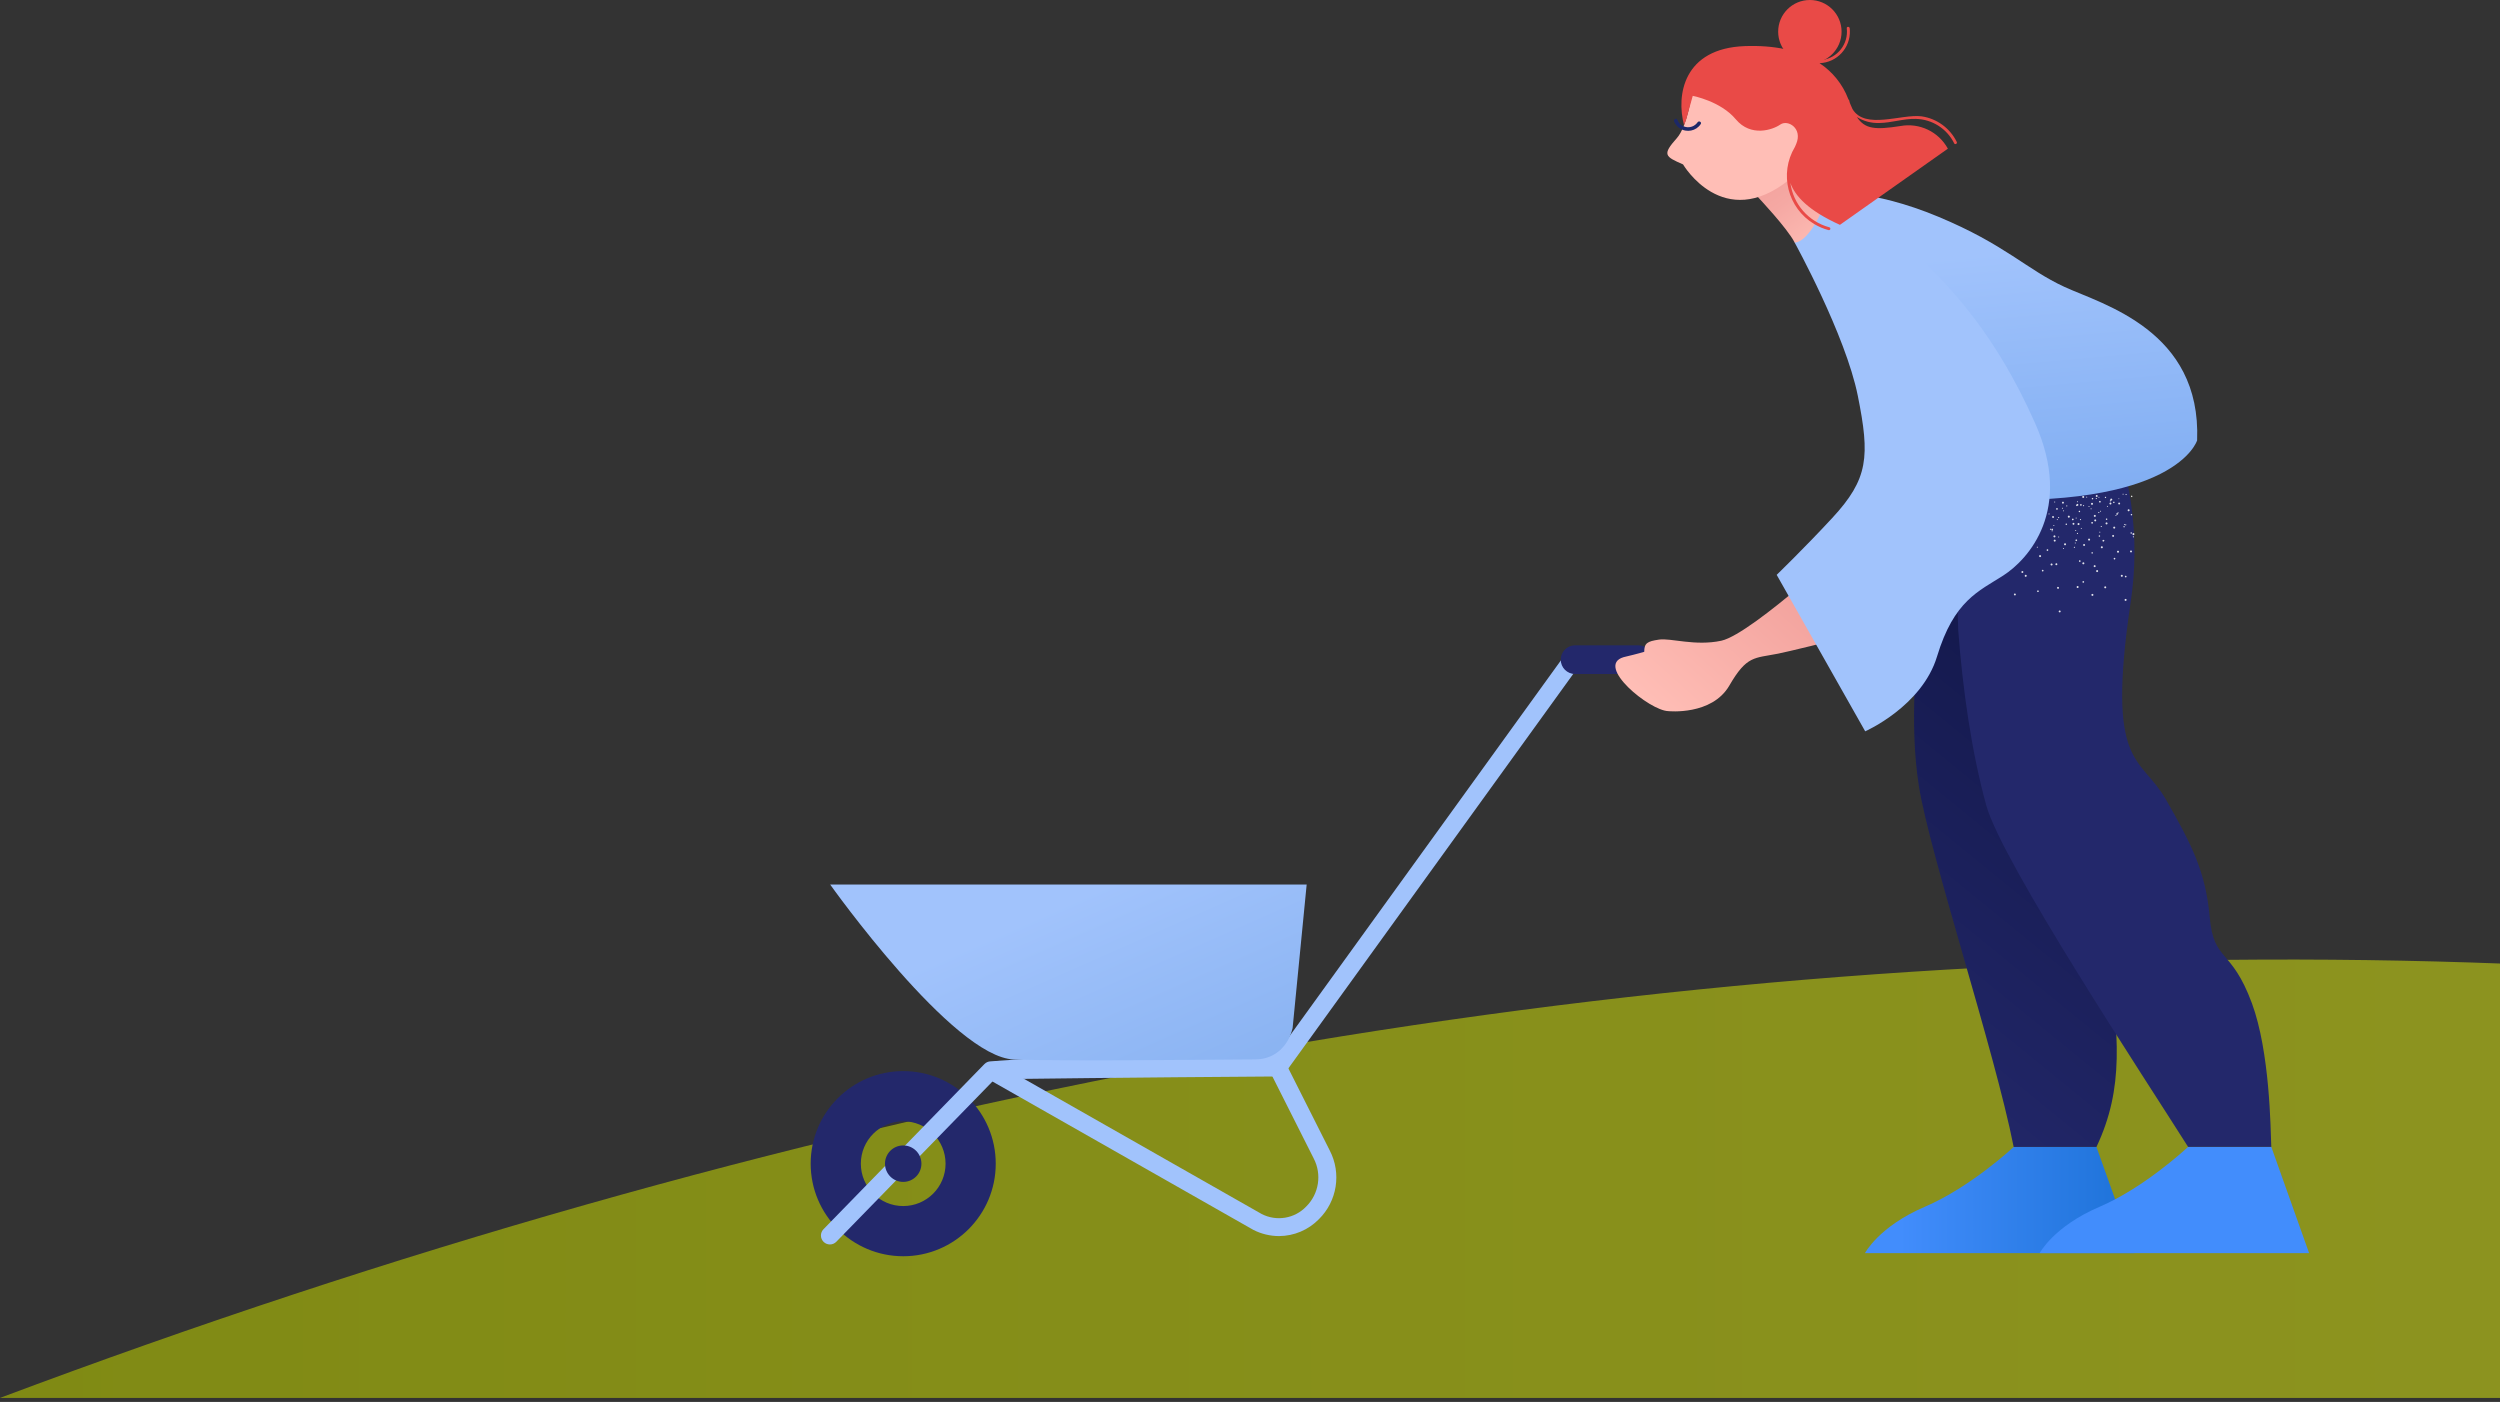 <svg width="576" height="323" viewBox="0 0 576 323" fill="none" xmlns="http://www.w3.org/2000/svg">
<rect x="0" y="0" width="576" height="323" fill="#333333" stroke="none"/>
<g clip-path="url(#clip0)">
<path opacity="0.6" d="M0 322.08C361.804 186.235 705.495 188.597 1032 322.08H0Z" fill="url(#paint0_linear)"/>
<path d="M208.099 289.44C219.873 289.44 229.419 279.89 229.418 268.111C229.417 256.332 219.872 246.782 208.098 246.783C196.324 246.784 186.778 256.333 186.779 268.112C186.791 279.885 196.33 289.427 208.099 289.44ZM208.099 258.347C213.49 258.347 217.86 262.718 217.858 268.111C217.857 273.504 213.488 277.875 208.098 277.874C202.707 277.874 198.338 273.503 198.338 268.111C198.344 262.722 202.711 258.352 208.099 258.347Z" fill="#23286B"/>
<path d="M294.682 284.794C298.135 284.78 301.438 283.384 303.856 280.92C308.086 276.761 309.107 270.325 306.371 265.061L296.273 245.023L292.587 246.881L302.684 266.919C304.592 270.597 303.884 275.088 300.937 277.999C298.273 280.775 294.101 281.469 290.683 279.702L229.315 244.803L227.275 248.394L288.779 283.368C290.608 284.3 292.631 284.788 294.682 284.794Z" fill="#A1C3FC"/>
<path d="M296.093 247.185L292.746 244.765L359.752 151.989L363.098 154.409L296.093 247.185Z" fill="#A1C3FC"/>
<path d="M191.209 286.724C191.766 286.725 192.299 286.5 192.687 286.1L229.178 248.651C234.261 248.584 261.377 248.236 294.443 248.016C295.583 248.008 296.501 247.078 296.493 245.937V245.936C296.486 244.796 296.35 241.777 295.175 241.8C258.61 242.044 228.559 244.527 228.268 244.531C227.721 244.539 227.2 244.763 226.818 245.155L189.73 283.215C188.935 284.033 188.951 285.339 189.768 286.135C190.155 286.514 190.671 286.724 191.209 286.724Z" fill="#A1C3FC"/>
<path d="M377.514 148.68H362.899C361.074 148.68 359.594 150.16 359.594 151.986C359.594 153.813 361.074 155.293 362.899 155.293H377.514C379.339 155.293 380.819 153.813 380.819 151.986C380.819 150.161 379.339 148.68 377.514 148.68Z" fill="#23286B"/>
<path d="M208.098 272.311C205.78 272.311 203.9 270.431 203.9 268.111C203.9 265.791 205.78 263.911 208.098 263.911C210.417 263.911 212.296 265.791 212.296 268.111C212.296 270.431 210.417 272.311 208.098 272.311Z" fill="#23286B"/>
<path d="M301.056 203.793H191.267C191.267 203.793 219.549 243.602 233.595 244.104C245.433 244.527 274.716 244.162 289.2 244.088C293.852 244.064 296.846 240.922 297.817 236.873L301.056 203.793Z" fill="url(#paint1_linear)"/>
<path d="M384.375 163.844C384.375 163.844 394.408 164.911 398.441 157.953C402.475 150.995 404.15 151.696 409.683 150.599C412.069 150.125 420.951 147.954 427.786 146.172L414.378 135.389C408.482 140.362 400.249 146.834 396.58 147.625C390.551 148.916 384.95 146.962 382.246 147.363C379.515 147.766 378.84 148.175 378.831 150.176C378.831 150.176 377.523 150.599 374.064 151.413C367.444 153.402 380.053 163.729 384.375 163.844Z" fill="url(#paint2_linear)"/>
<path d="M463.951 264.261C463.907 264.302 454.065 273.509 443.478 278.042C432.868 282.587 429.685 288.72 429.685 288.72L491.758 288.718L483.024 264.261H463.951Z" fill="url(#paint3_linear)"/>
<path d="M504.136 264.238C503.062 265.236 493.719 273.77 483.738 278.043C473.128 282.587 469.944 288.72 469.944 288.72L532.019 288.718L523.309 264.237L504.136 264.238Z" fill="#428DFC"/>
<path d="M468.824 113.194C463.926 116.652 456.755 117.549 456.755 117.549L443.967 116.188L442.278 138.05C441.76 150.7 439.766 166.43 442.128 181.187C444.646 196.916 459.627 242.275 463.951 264.261H483.025C489.454 250.566 488.184 238.84 485.574 218.465C482.422 193.857 487.592 201.033 482.315 177.998C477.043 154.961 478.453 159.508 480.151 125.052C480.702 113.905 482.283 112.547 479.838 105.903" fill="url(#paint4_linear)"/>
<path d="M451.18 145.258C452.19 158.681 454.234 173.238 457.645 185.582C461.282 198.714 494.546 249.052 504.135 264.238H523.308C523.131 259.929 522.994 242.421 518.842 231.15C514.061 218.224 510.033 221.759 509.112 211.263C508.178 200.776 504.898 194.463 499.04 184.228C493.201 173.981 485.221 177.155 490.885 138.89C493.225 123.623 490.98 108.004 484.438 94.009C483.648 94.335 482.793 94.673 481.887 95.019L481.812 94.401C481.812 94.401 480.239 95.209 477.785 96.484C477.015 96.743 476.217 97.002 475.383 97.263C475.347 97.444 475.306 97.619 475.267 97.795C465.361 102.963 447.811 112.259 448.859 112.718C450.31 113.353 451.18 145.258 451.18 145.258Z" fill="#23286B"/>
<path opacity="0.86" d="M484.018 117.68C483.956 117.655 483.886 117.686 483.862 117.747C483.835 117.804 483.861 117.873 483.917 117.899C483.919 117.9 483.92 117.901 483.921 117.901C483.983 117.926 484.052 117.895 484.077 117.834C484.101 117.775 484.075 117.708 484.018 117.68ZM481.35 116.586C481.288 116.561 481.219 116.592 481.194 116.654C481.17 116.716 481.201 116.786 481.263 116.81C481.325 116.835 481.394 116.804 481.419 116.742C481.44 116.68 481.41 116.612 481.35 116.586ZM478.69 115.494C478.628 115.469 478.558 115.498 478.533 115.56C478.508 115.622 478.537 115.692 478.599 115.717C478.6 115.717 478.6 115.718 478.601 115.718C478.659 115.741 478.725 115.713 478.747 115.655C478.748 115.653 478.748 115.652 478.749 115.649C478.777 115.596 478.757 115.529 478.703 115.5C478.699 115.498 478.694 115.495 478.69 115.494ZM475.535 126.333C475.509 126.273 475.439 126.245 475.38 126.271C475.32 126.297 475.292 126.366 475.318 126.426C475.344 126.486 475.413 126.513 475.473 126.487C475.532 126.461 475.56 126.392 475.535 126.333ZM474.427 123.68C474.406 123.623 474.342 123.593 474.285 123.613C474.281 123.614 474.276 123.616 474.272 123.618C474.211 123.641 474.179 123.709 474.202 123.771C474.232 123.831 474.302 123.858 474.365 123.834C474.425 123.809 474.453 123.74 474.427 123.68ZM473.32 121.028C473.293 120.967 473.223 120.935 473.159 120.957C473.099 120.986 473.072 121.057 473.096 121.119C473.121 121.179 473.19 121.207 473.25 121.181C473.311 121.158 473.342 121.089 473.32 121.028ZM472.206 118.366C472.18 118.306 472.112 118.279 472.051 118.304C471.99 118.333 471.963 118.404 471.988 118.467C472.013 118.527 472.082 118.554 472.142 118.529C472.203 118.5 472.231 118.428 472.206 118.366ZM479.611 121.67C479.565 121.625 479.492 121.626 479.448 121.672C479.404 121.717 479.404 121.791 479.45 121.835C479.496 121.879 479.568 121.878 479.613 121.833C479.657 121.792 479.661 121.722 479.619 121.677C479.616 121.676 479.613 121.672 479.611 121.67ZM477.571 119.637C477.525 119.593 477.453 119.595 477.408 119.639C477.39 119.658 477.379 119.682 477.374 119.708C477.368 119.745 477.381 119.784 477.409 119.81C477.414 119.817 477.423 119.821 477.431 119.821L477.439 119.823C477.48 119.851 477.537 119.844 477.57 119.809C477.618 119.764 477.619 119.69 477.574 119.643C477.574 119.641 477.572 119.639 477.571 119.637ZM475.528 117.613C475.482 117.568 475.409 117.57 475.365 117.615C475.321 117.661 475.322 117.734 475.367 117.778C475.41 117.825 475.482 117.827 475.53 117.784C475.577 117.74 475.578 117.666 475.533 117.618C475.532 117.616 475.53 117.614 475.528 117.613ZM473.488 115.58C473.442 115.535 473.37 115.537 473.324 115.582C473.277 115.627 473.276 115.701 473.321 115.748C473.323 115.749 473.324 115.751 473.325 115.752C473.366 115.797 473.436 115.8 473.481 115.758C473.484 115.756 473.486 115.753 473.49 115.749C473.537 115.703 473.539 115.629 473.492 115.581C473.49 115.582 473.489 115.581 473.488 115.58ZM469.402 125.957C469.335 125.957 469.279 126.01 469.279 126.079C469.279 126.146 469.332 126.201 469.401 126.202C469.468 126.202 469.524 126.148 469.524 126.08C469.524 126.012 469.47 125.958 469.402 125.957ZM491.135 126.887C491.043 126.804 490.902 126.81 490.82 126.901C490.818 126.903 490.817 126.905 490.815 126.908C490.735 126.999 490.744 127.139 490.835 127.219C490.836 127.219 490.836 127.219 490.837 127.22C490.928 127.303 491.069 127.297 491.151 127.205C491.153 127.204 491.154 127.202 491.156 127.199C491.236 127.108 491.227 126.968 491.136 126.888C491.136 126.887 491.136 126.887 491.135 126.887ZM487.011 123.304C486.92 123.224 486.78 123.233 486.7 123.324C486.699 123.325 486.699 123.325 486.699 123.326C486.616 123.42 486.624 123.563 486.72 123.646C486.814 123.729 486.958 123.72 487.041 123.625C487.117 123.527 487.105 123.386 487.011 123.304ZM482.894 119.73C482.8 119.648 482.656 119.656 482.573 119.751C482.49 119.845 482.499 119.989 482.594 120.072C482.688 120.154 482.832 120.146 482.915 120.051C482.997 119.959 482.992 119.819 482.9 119.736C482.898 119.734 482.896 119.732 482.894 119.73ZM478.778 116.157C478.686 116.074 478.546 116.08 478.463 116.171C478.461 116.173 478.46 116.175 478.458 116.178C478.407 116.232 478.387 116.309 478.405 116.382L478.413 116.384C478.422 116.428 478.445 116.468 478.478 116.499C478.499 116.518 478.526 116.53 478.555 116.534C478.669 116.578 478.797 116.522 478.843 116.408C478.877 116.32 478.851 116.217 478.778 116.157ZM474.537 140.653C474.412 140.662 474.319 140.768 474.324 140.893C474.331 141.012 474.433 141.104 474.553 141.098C474.557 141.098 474.562 141.097 474.565 141.097C474.69 141.088 474.783 140.982 474.777 140.858C474.767 140.735 474.66 140.643 474.537 140.653C474.537 140.653 474.537 140.653 474.537 140.653ZM474.15 135.21C474.027 135.221 473.936 135.328 473.945 135.451C473.952 135.576 474.058 135.672 474.183 135.665C474.308 135.658 474.404 135.552 474.397 135.427C474.397 135.426 474.397 135.424 474.397 135.423C474.384 135.299 474.276 135.207 474.15 135.21ZM473.771 129.768C473.647 129.782 473.554 129.89 473.558 130.015C473.564 130.134 473.667 130.227 473.786 130.22C473.79 130.22 473.795 130.22 473.798 130.22C473.922 130.215 474.016 130.111 474.011 129.989C474.011 129.986 474.011 129.983 474.011 129.981C474.002 129.858 473.895 129.762 473.771 129.768ZM473.384 124.333C473.261 124.343 473.17 124.45 473.179 124.573C473.179 124.573 473.179 124.573 473.179 124.574C473.188 124.698 473.296 124.793 473.42 124.784C473.545 124.775 473.638 124.668 473.631 124.543C473.622 124.419 473.514 124.324 473.39 124.333C473.387 124.333 473.386 124.333 473.384 124.333ZM473.005 118.892C472.88 118.905 472.789 119.016 472.802 119.14C472.814 119.262 472.919 119.351 473.04 119.345C473.159 119.338 473.252 119.237 473.245 119.117C473.245 119.113 473.245 119.108 473.245 119.105C473.236 118.98 473.129 118.886 473.005 118.892ZM488.328 115.793C488.216 115.752 488.092 115.81 488.052 115.923C488.05 115.926 488.05 115.93 488.048 115.934C488.005 116.048 488.064 116.176 488.179 116.219C488.293 116.262 488.421 116.203 488.464 116.088C488.466 116.084 488.467 116.078 488.468 116.074C488.508 115.961 488.451 115.837 488.338 115.797C488.335 115.795 488.332 115.793 488.328 115.793ZM483.158 114.06C483.042 114.019 482.914 114.08 482.873 114.196C482.871 114.2 482.871 114.203 482.87 114.208C482.83 114.323 482.892 114.448 483.008 114.486C483.008 114.486 483.009 114.487 483.01 114.487C483.127 114.529 483.256 114.468 483.297 114.352C483.298 114.35 483.298 114.349 483.299 114.348C483.338 114.23 483.275 114.102 483.158 114.06ZM485.254 135.224C485.201 135.109 485.064 135.06 484.949 135.113C484.835 135.166 484.785 135.302 484.838 135.418C484.891 135.533 485.028 135.582 485.143 135.529C485.144 135.528 485.146 135.528 485.147 135.527C485.259 135.472 485.306 135.337 485.254 135.224ZM482.818 130.344C482.765 130.229 482.628 130.18 482.513 130.233C482.398 130.286 482.348 130.422 482.401 130.537C482.455 130.652 482.591 130.701 482.706 130.648C482.708 130.648 482.709 130.647 482.71 130.646C482.822 130.591 482.87 130.457 482.818 130.344ZM480.38 125.464C480.319 125.354 480.183 125.31 480.068 125.364C479.957 125.423 479.912 125.562 479.973 125.674C480.031 125.782 480.162 125.826 480.273 125.775C480.384 125.716 480.432 125.58 480.38 125.464ZM477.935 120.591C477.884 120.479 477.75 120.429 477.638 120.481C477.526 120.532 477.476 120.666 477.528 120.778C477.53 120.781 477.531 120.785 477.533 120.788C477.586 120.898 477.721 120.944 477.831 120.889C477.833 120.889 477.835 120.887 477.837 120.887C477.944 120.838 477.991 120.711 477.941 120.603C477.939 120.6 477.937 120.596 477.935 120.591ZM475.499 115.712C475.441 115.602 475.307 115.56 475.197 115.616C475.091 115.671 475.047 115.8 475.097 115.908C475.152 116.019 475.287 116.066 475.4 116.014C475.511 115.96 475.556 115.825 475.501 115.714C475.5 115.714 475.5 115.713 475.499 115.712ZM464.298 136.747C464.185 136.707 464.061 136.766 464.022 136.878C464.02 136.883 464.019 136.89 464.017 136.895C463.978 137.01 464.04 137.135 464.155 137.173C464.156 137.173 464.157 137.174 464.158 137.174C464.276 137.214 464.404 137.152 464.446 137.035C464.479 136.915 464.415 136.79 464.298 136.747ZM466.033 131.581C465.916 131.539 465.788 131.6 465.746 131.716C465.745 131.718 465.745 131.719 465.744 131.72C465.705 131.838 465.766 131.966 465.884 132.008C466.004 132.041 466.129 131.978 466.173 131.861C466.212 131.746 466.15 131.621 466.035 131.582C466.034 131.581 466.033 131.581 466.033 131.581ZM489.933 132.736C489.874 132.643 489.75 132.613 489.656 132.672C489.562 132.731 489.533 132.854 489.592 132.948C489.592 132.949 489.592 132.949 489.593 132.95C489.653 133.044 489.777 133.071 489.87 133.011C489.963 132.952 489.991 132.829 489.933 132.736ZM487.351 128.61C487.292 128.516 487.169 128.488 487.075 128.547C486.982 128.607 486.953 128.73 487.013 128.823C487.072 128.917 487.195 128.945 487.289 128.886C487.381 128.83 487.412 128.71 487.356 128.617C487.355 128.615 487.353 128.613 487.351 128.61ZM484.771 124.475C484.756 124.44 484.727 124.413 484.692 124.399L484.684 124.398C484.622 124.371 484.551 124.376 484.495 124.413C484.398 124.473 484.369 124.6 484.43 124.696C484.431 124.696 484.431 124.697 484.431 124.698C484.492 124.79 484.614 124.818 484.708 124.76C484.751 124.735 484.782 124.692 484.789 124.641C484.811 124.587 484.805 124.524 484.771 124.475ZM482.19 120.349C482.13 120.256 482.007 120.229 481.914 120.286C481.818 120.346 481.789 120.471 481.849 120.566C481.909 120.66 482.031 120.69 482.127 120.633C482.223 120.572 482.252 120.445 482.191 120.35C482.19 120.351 482.19 120.35 482.19 120.349ZM479.616 116.224C479.552 116.132 479.428 116.104 479.331 116.161C479.237 116.223 479.21 116.348 479.271 116.442C479.331 116.532 479.449 116.56 479.543 116.507C479.638 116.447 479.67 116.322 479.616 116.224ZM469.589 136.021C469.481 135.996 469.374 136.063 469.349 136.171C469.349 136.172 469.348 136.173 469.348 136.174C469.321 136.278 469.382 136.384 469.486 136.413C469.489 136.413 469.492 136.414 469.495 136.414C469.606 136.437 469.716 136.371 469.745 136.262C469.763 136.154 469.695 136.048 469.589 136.021ZM470.686 131.279C470.578 131.255 470.47 131.322 470.445 131.43C470.445 131.431 470.445 131.431 470.445 131.433C470.417 131.536 470.479 131.643 470.582 131.671C470.585 131.672 470.587 131.672 470.591 131.673C470.698 131.698 470.805 131.633 470.832 131.527C470.858 131.419 470.793 131.31 470.686 131.279ZM471.783 126.539C471.675 126.514 471.568 126.581 471.543 126.689C471.543 126.69 471.542 126.691 471.542 126.692C471.513 126.792 471.569 126.898 471.669 126.928C471.676 126.929 471.681 126.931 471.687 126.931C471.795 126.956 471.903 126.889 471.927 126.781C471.927 126.78 471.928 126.779 471.928 126.778C471.951 126.672 471.888 126.567 471.783 126.539ZM472.871 121.796C472.763 121.777 472.658 121.844 472.63 121.95C472.606 122.06 472.676 122.168 472.785 122.192C472.892 122.215 472.997 122.15 473.025 122.046C473.047 121.935 472.98 121.826 472.871 121.796ZM473.976 117.056C473.865 117.033 473.755 117.099 473.727 117.208C473.701 117.317 473.769 117.424 473.878 117.45C473.988 117.475 474.096 117.407 474.12 117.298C474.12 117.297 474.121 117.296 474.121 117.295C474.142 117.191 474.079 117.087 473.976 117.056ZM487.898 118.257C487.804 118.197 487.681 118.219 487.614 118.307C487.55 118.4 487.572 118.527 487.664 118.592C487.759 118.653 487.885 118.626 487.945 118.531C488.005 118.44 487.983 118.321 487.898 118.257ZM483.929 115.437C483.839 115.37 483.713 115.389 483.646 115.478L483.646 115.479C483.586 115.573 483.608 115.696 483.696 115.763C483.789 115.827 483.916 115.805 483.981 115.713C484.043 115.627 484.024 115.505 483.938 115.443C483.935 115.44 483.932 115.438 483.929 115.437ZM479.95 133.872C479.842 133.896 479.771 134 479.787 134.11C479.806 134.218 479.909 134.291 480.017 134.273C480.127 134.255 480.201 134.154 480.186 134.044C480.168 133.93 480.061 133.854 479.95 133.872ZM479.148 129.071C479.04 129.095 478.968 129.199 478.985 129.31C479.004 129.417 479.107 129.49 479.214 129.472C479.32 129.457 479.393 129.359 479.379 129.255C479.378 129.251 479.377 129.247 479.377 129.242C479.359 129.132 479.258 129.056 479.148 129.071ZM478.345 124.279C478.239 124.293 478.166 124.391 478.18 124.496C478.181 124.5 478.182 124.503 478.182 124.508C478.2 124.616 478.301 124.691 478.41 124.673C478.518 124.656 478.593 124.554 478.575 124.445C478.575 124.444 478.574 124.442 478.574 124.441C478.56 124.335 478.462 124.262 478.357 124.277C478.353 124.277 478.349 124.278 478.345 124.279ZM477.543 119.479C477.433 119.496 477.358 119.598 477.374 119.708C477.381 119.75 477.402 119.79 477.431 119.821L477.439 119.823C477.485 119.865 477.549 119.884 477.611 119.871C477.719 119.851 477.791 119.747 477.772 119.64C477.752 119.533 477.651 119.461 477.543 119.479ZM489.56 120.782C489.515 120.733 489.44 120.73 489.391 120.775C489.342 120.82 489.339 120.895 489.384 120.946C489.429 120.995 489.505 120.997 489.553 120.953C489.6 120.907 489.603 120.833 489.56 120.782ZM487.601 118.688C487.556 118.639 487.481 118.636 487.432 118.681C487.383 118.726 487.38 118.803 487.425 118.852C487.47 118.901 487.546 118.903 487.596 118.859C487.641 118.812 487.645 118.738 487.601 118.688ZM485.636 116.584C485.593 116.537 485.521 116.535 485.474 116.578C485.425 116.615 485.416 116.684 485.453 116.734C485.457 116.738 485.462 116.744 485.467 116.748C485.509 116.795 485.582 116.797 485.629 116.755C485.678 116.717 485.687 116.647 485.648 116.598C485.644 116.593 485.64 116.588 485.636 116.584ZM483.678 114.49C483.631 114.443 483.557 114.44 483.508 114.483C483.461 114.529 483.46 114.603 483.506 114.651C483.506 114.652 483.508 114.652 483.509 114.654C483.552 114.7 483.624 114.703 483.671 114.66C483.717 114.614 483.72 114.539 483.678 114.49ZM478.15 124.985C478.085 124.983 478.031 125.034 478.028 125.098C478.026 125.163 478.076 125.217 478.141 125.22C478.205 125.222 478.26 125.172 478.263 125.107C478.265 125.041 478.214 124.987 478.15 124.985ZM478.245 122.116C478.182 122.111 478.129 122.158 478.123 122.221C478.123 122.224 478.123 122.226 478.123 122.231C478.121 122.295 478.171 122.35 478.236 122.353C478.302 122.356 478.36 122.306 478.365 122.24C478.366 122.174 478.313 122.118 478.246 122.117C478.248 122.116 478.246 122.116 478.245 122.116ZM478.35 119.248C478.287 119.244 478.234 119.291 478.228 119.354C478.228 119.356 478.228 119.36 478.228 119.363C478.226 119.428 478.276 119.482 478.341 119.485C478.405 119.487 478.46 119.437 478.463 119.372C478.465 119.305 478.414 119.25 478.35 119.248ZM478.445 116.379C478.434 116.377 478.423 116.378 478.412 116.382L478.404 116.381C478.358 116.398 478.326 116.442 478.323 116.492C478.321 116.557 478.372 116.611 478.436 116.614C478.488 116.613 478.534 116.58 478.554 116.533L478.558 116.501C478.562 116.438 478.515 116.385 478.452 116.379C478.452 116.379 478.448 116.379 478.445 116.379ZM489.205 113.756C489.152 113.728 489.085 113.749 489.057 113.802C489.055 113.807 489.053 113.812 489.05 113.816C489.023 113.872 489.046 113.94 489.101 113.967C489.104 113.968 489.106 113.97 489.111 113.971C489.17 113.996 489.239 113.97 489.266 113.911C489.293 113.853 489.267 113.784 489.21 113.758C489.207 113.758 489.206 113.758 489.205 113.756ZM483.91 122.574C483.891 122.514 483.827 122.481 483.767 122.5C483.763 122.501 483.759 122.502 483.756 122.504C483.695 122.524 483.663 122.59 483.683 122.65C483.684 122.652 483.685 122.654 483.685 122.657C483.712 122.716 483.778 122.745 483.838 122.726C483.901 122.703 483.933 122.635 483.91 122.574ZM482.898 119.878C482.876 119.819 482.81 119.79 482.751 119.812C482.749 119.813 482.747 119.814 482.744 119.815C482.683 119.84 482.653 119.906 482.675 119.968C482.701 120.026 482.767 120.056 482.827 120.037C482.89 120.016 482.924 119.947 482.901 119.883C482.901 119.883 482.9 119.879 482.898 119.878ZM481.894 117.19C481.867 117.132 481.801 117.102 481.741 117.121C481.68 117.144 481.648 117.212 481.671 117.273C481.691 117.333 481.754 117.366 481.815 117.347C481.818 117.346 481.822 117.345 481.825 117.344C481.886 117.323 481.918 117.257 481.898 117.197C481.895 117.194 481.894 117.192 481.894 117.19ZM480.889 114.503C480.863 114.444 480.797 114.415 480.737 114.433C480.675 114.456 480.644 114.525 480.667 114.586C480.686 114.646 480.749 114.679 480.81 114.66C480.813 114.659 480.817 114.658 480.821 114.656C480.88 114.633 480.911 114.565 480.889 114.503ZM472.853 122.217C472.8 122.189 472.733 122.209 472.705 122.263C472.703 122.267 472.701 122.272 472.699 122.277C472.672 122.336 472.699 122.405 472.759 122.431C472.818 122.458 472.887 122.431 472.913 122.371C472.94 122.313 472.913 122.243 472.853 122.217ZM474.046 119.605C473.993 119.577 473.926 119.598 473.898 119.651C473.896 119.656 473.894 119.661 473.892 119.665C473.863 119.721 473.886 119.791 473.943 119.818C473.943 119.818 473.943 119.818 473.943 119.819C474.005 119.847 474.077 119.82 474.106 119.759C474.133 119.702 474.108 119.633 474.051 119.607C474.049 119.607 474.048 119.607 474.046 119.605ZM475.239 116.995C475.18 116.966 475.109 116.988 475.078 117.045C475.049 117.107 475.076 117.179 475.137 117.208C475.198 117.237 475.271 117.21 475.3 117.149C475.323 117.091 475.297 117.022 475.239 116.995ZM491.645 123.611C491.608 123.55 491.529 123.53 491.468 123.568C491.466 123.568 491.466 123.569 491.464 123.57C491.401 123.606 491.379 123.687 491.416 123.75C491.418 123.753 491.42 123.755 491.422 123.759C491.459 123.821 491.538 123.84 491.599 123.803C491.601 123.802 491.601 123.801 491.603 123.801C491.666 123.759 491.685 123.676 491.645 123.611ZM489.877 120.851C489.84 120.79 489.761 120.77 489.699 120.808C489.698 120.808 489.697 120.809 489.696 120.81C489.632 120.85 489.613 120.935 489.653 120.999C489.694 121.063 489.779 121.082 489.843 121.042C489.904 121.003 489.922 120.921 489.884 120.86C489.881 120.856 489.879 120.854 489.877 120.851ZM488.115 118.092C488.076 118.027 487.99 118.007 487.926 118.047C487.862 118.086 487.842 118.172 487.881 118.236C487.882 118.237 487.882 118.237 487.883 118.238C487.881 118.246 487.89 118.247 487.897 118.256C487.943 118.303 488.016 118.313 488.073 118.281C488.137 118.24 488.156 118.156 488.115 118.092ZM486.348 115.331L486.32 115.294C486.312 115.293 486.305 115.284 486.289 115.282C486.248 115.259 486.197 115.261 486.158 115.288C486.094 115.329 486.075 115.414 486.116 115.478C486.156 115.542 486.241 115.56 486.305 115.52C486.369 115.48 486.387 115.395 486.348 115.331ZM477.973 125.969C477.899 125.96 477.831 126.006 477.811 126.077C477.795 126.149 477.839 126.22 477.911 126.238C477.977 126.258 478.047 126.22 478.068 126.153C478.069 126.149 478.07 126.143 478.071 126.138C478.091 126.064 478.046 125.989 477.973 125.97C477.973 125.969 477.973 125.969 477.973 125.969ZM478.677 122.769C478.603 122.76 478.535 122.806 478.515 122.877C478.499 122.949 478.543 123.02 478.615 123.038C478.689 123.057 478.764 123.013 478.783 122.94C478.796 122.864 478.75 122.791 478.677 122.769ZM479.38 119.57C479.306 119.561 479.238 119.607 479.218 119.678C479.202 119.75 479.246 119.821 479.318 119.839C479.385 119.858 479.457 119.819 479.475 119.751C479.477 119.745 479.478 119.738 479.479 119.731C479.496 119.659 479.452 119.587 479.38 119.57ZM480.084 116.37C480.01 116.357 479.939 116.405 479.922 116.478C479.906 116.55 479.95 116.621 480.022 116.638C480.089 116.658 480.161 116.619 480.179 116.551C480.181 116.544 480.182 116.537 480.183 116.53C480.201 116.459 480.155 116.387 480.084 116.37ZM489.929 113.824C489.865 113.785 489.781 113.802 489.737 113.862C489.696 113.921 489.71 114.002 489.769 114.042C489.771 114.044 489.773 114.045 489.777 114.046C489.831 114.089 489.911 114.08 489.953 114.025C489.955 114.022 489.957 114.018 489.96 114.014C490 113.953 489.987 113.87 489.929 113.824ZM484.848 124.511C484.837 124.438 484.769 124.387 484.697 124.399C484.696 124.399 484.694 124.399 484.692 124.399L484.685 124.398C484.615 124.415 484.57 124.484 484.582 124.555C484.593 124.627 484.66 124.678 484.733 124.667C484.734 124.667 484.735 124.666 484.737 124.666C484.756 124.661 484.774 124.652 484.79 124.641C484.834 124.615 484.858 124.562 484.848 124.511ZM484.112 121.168C484.038 121.186 483.99 121.257 484 121.332C484.02 121.404 484.091 121.45 484.164 121.436C484.236 121.421 484.282 121.352 484.267 121.281C484.267 121.28 484.267 121.28 484.266 121.279C484.256 121.207 484.186 121.157 484.112 121.168ZM483.54 117.947C483.465 117.959 483.416 118.03 483.428 118.103C483.44 118.177 483.511 118.227 483.584 118.214C483.658 118.202 483.708 118.132 483.696 118.058C483.684 117.986 483.617 117.935 483.545 117.947C483.544 117.947 483.541 117.947 483.54 117.947ZM482.96 114.725C482.889 114.739 482.843 114.808 482.857 114.881C482.857 114.881 482.857 114.882 482.857 114.882C482.868 114.95 482.932 114.997 483.001 114.988C483.005 114.988 483.01 114.987 483.014 114.986C483.088 114.973 483.137 114.904 483.125 114.83C483.109 114.756 483.035 114.71 482.962 114.727C482.961 114.725 482.961 114.725 482.96 114.725ZM472.509 121.828C472.45 121.787 472.369 121.801 472.329 121.86C472.327 121.862 472.326 121.864 472.325 121.867C472.283 121.927 472.297 122.008 472.357 122.051C472.417 122.095 472.501 122.084 472.546 122.024C472.546 122.023 472.548 122.021 472.548 122.021C472.589 121.956 472.572 121.871 472.509 121.828ZM474.388 119.14C474.324 119.098 474.238 119.116 474.195 119.179C474.154 119.238 474.168 119.317 474.227 119.358C474.23 119.36 474.232 119.361 474.235 119.363C474.289 119.406 474.369 119.396 474.412 119.341C474.414 119.338 474.417 119.335 474.419 119.331C474.463 119.271 474.45 119.185 474.388 119.14C474.388 119.14 474.388 119.141 474.388 119.14ZM476.267 116.453C476.206 116.41 476.122 116.425 476.078 116.486C476.077 116.488 476.076 116.49 476.075 116.491C476.033 116.554 476.05 116.638 476.113 116.679C476.174 116.72 476.256 116.705 476.298 116.645C476.339 116.583 476.326 116.5 476.267 116.453ZM489.703 137.988C489.575 138.008 489.487 138.126 489.504 138.253C489.525 138.38 489.644 138.465 489.77 138.445C489.897 138.424 489.984 138.307 489.97 138.18C489.948 138.054 489.829 137.967 489.703 137.988ZM488.826 132.437C488.699 132.458 488.614 132.577 488.634 132.704C488.654 132.83 488.774 132.916 488.901 132.896C489.027 132.874 489.113 132.756 489.092 132.63C489.072 132.502 488.952 132.416 488.826 132.437ZM487.957 126.887C487.83 126.903 487.741 127.018 487.756 127.145C487.772 127.271 487.888 127.361 488.014 127.345C488.018 127.345 488.021 127.345 488.025 127.344C488.153 127.324 488.241 127.206 488.224 127.079C488.202 126.952 488.083 126.866 487.957 126.887ZM487.08 121.335C486.954 121.354 486.868 121.471 486.887 121.597C486.887 121.598 486.888 121.6 486.888 121.602C486.908 121.728 487.028 121.814 487.154 121.793C487.28 121.773 487.366 121.653 487.346 121.527C487.346 121.527 487.346 121.527 487.346 121.527C487.326 121.401 487.209 121.315 487.084 121.335C487.084 121.335 487.081 121.335 487.08 121.335ZM486.211 115.784C486.085 115.805 485.999 115.923 486.019 116.048C486.039 116.172 486.154 116.258 486.278 116.24C486.406 116.221 486.494 116.102 486.477 115.975C486.457 115.85 486.337 115.765 486.211 115.784ZM466.861 132.476C466.754 132.401 466.609 132.427 466.534 132.532C466.462 132.634 466.483 132.775 466.581 132.853C466.688 132.927 466.834 132.904 466.915 132.802C466.987 132.697 466.963 132.554 466.861 132.476ZM470.172 127.936C470.068 127.861 469.922 127.885 469.847 127.989C469.772 128.092 469.796 128.238 469.899 128.313C470.003 128.388 470.149 128.364 470.224 128.261C470.299 128.157 470.275 128.011 470.172 127.936ZM473.481 123.395C473.381 123.317 473.238 123.335 473.161 123.434C473.16 123.435 473.158 123.437 473.158 123.439C473.083 123.545 473.106 123.692 473.209 123.772C473.314 123.846 473.457 123.822 473.534 123.72C473.61 123.619 473.588 123.475 473.487 123.399C473.485 123.398 473.482 123.396 473.481 123.395ZM476.79 118.854C476.691 118.776 476.548 118.794 476.47 118.893C476.468 118.895 476.468 118.896 476.466 118.898C476.394 119.006 476.416 119.15 476.517 119.231C476.623 119.305 476.766 119.281 476.842 119.179C476.919 119.082 476.903 118.942 476.806 118.866C476.802 118.861 476.797 118.857 476.79 118.854ZM480.109 114.306C480.003 114.232 479.86 114.256 479.784 114.358C479.709 114.463 479.733 114.61 479.838 114.685C479.94 114.759 480.083 114.737 480.161 114.638C480.235 114.531 480.212 114.386 480.109 114.306ZM478.739 135.023C478.616 134.994 478.493 135.07 478.464 135.191C478.464 135.193 478.463 135.194 478.463 135.195C478.432 135.319 478.505 135.444 478.627 135.479C478.753 135.504 478.875 135.429 478.913 135.306C478.943 135.182 478.866 135.054 478.739 135.023C478.739 135.023 478.74 135.023 478.739 135.023ZM480.057 129.564C479.938 129.532 479.815 129.603 479.783 129.723C479.782 129.727 479.781 129.733 479.78 129.737C479.75 129.859 479.824 129.982 479.945 130.013C480.071 130.043 480.198 129.967 480.23 129.84V129.84C480.262 129.721 480.191 129.598 480.071 129.566C480.067 129.566 480.061 129.564 480.057 129.564ZM481.377 124.097C481.25 124.07 481.125 124.15 481.099 124.277C481.073 124.402 481.15 124.524 481.274 124.554C481.397 124.583 481.52 124.507 481.549 124.386C481.549 124.385 481.55 124.383 481.55 124.381C481.581 124.254 481.504 124.127 481.377 124.097C481.377 124.097 481.378 124.097 481.377 124.097ZM482.695 118.636C482.57 118.609 482.448 118.686 482.419 118.81C482.389 118.935 482.467 119.059 482.591 119.088C482.713 119.117 482.837 119.042 482.868 118.921C482.899 118.794 482.822 118.667 482.695 118.636C482.696 118.636 482.696 118.636 482.695 118.636ZM482.138 136.836C482.011 136.809 481.887 136.89 481.861 137.017C481.834 137.143 481.916 137.268 482.042 137.294C482.169 137.32 482.293 137.24 482.319 137.113C482.347 136.987 482.265 136.863 482.138 136.836ZM483.224 131.345C483.096 131.325 482.974 131.408 482.946 131.535C482.926 131.659 483.006 131.776 483.128 131.805C483.255 131.832 483.379 131.751 483.406 131.624C483.43 131.496 483.35 131.374 483.224 131.345ZM484.302 125.86C484.177 125.837 484.057 125.918 484.032 126.043C484.008 126.168 484.089 126.288 484.215 126.313C484.341 126.34 484.466 126.259 484.492 126.132C484.511 126.004 484.428 125.885 484.302 125.86ZM485.389 120.368C485.265 120.343 485.146 120.422 485.119 120.545C485.119 120.547 485.119 120.548 485.119 120.55C485.096 120.675 485.178 120.795 485.302 120.82C485.422 120.848 485.541 120.772 485.568 120.652C485.57 120.648 485.57 120.642 485.571 120.638C485.596 120.514 485.517 120.395 485.394 120.369C485.393 120.369 485.39 120.369 485.389 120.368ZM486.475 114.877C486.352 114.851 486.233 114.93 486.206 115.054C486.206 115.056 486.206 115.057 486.206 115.059C486.187 115.143 486.22 115.231 486.288 115.282C486.304 115.284 486.311 115.294 486.319 115.295C486.338 115.313 486.362 115.324 486.387 115.329C486.513 115.353 486.633 115.271 486.658 115.146C486.682 115.021 486.6 114.901 486.475 114.877ZM491.502 122.825C491.376 122.854 491.295 122.974 491.317 123.101C491.34 123.226 491.461 123.308 491.587 123.284C491.712 123.26 491.795 123.14 491.771 123.014C491.77 123.012 491.77 123.01 491.769 123.009C491.747 122.884 491.627 122.802 491.504 122.825C491.503 122.825 491.502 122.825 491.502 122.825ZM490.395 117.34C490.269 117.367 490.186 117.489 490.211 117.616C490.24 117.742 490.367 117.821 490.492 117.791C490.613 117.763 490.691 117.647 490.67 117.524C490.644 117.399 490.523 117.317 490.395 117.34ZM472.805 129.863C472.702 129.793 472.561 129.821 472.491 129.924C472.489 129.927 472.488 129.929 472.486 129.933C472.417 130.038 472.443 130.18 472.548 130.251C472.655 130.323 472.801 130.296 472.874 130.19C472.946 130.084 472.918 129.939 472.812 129.867C472.809 129.865 472.807 129.864 472.805 129.863ZM475.911 125.204C475.808 125.135 475.668 125.162 475.598 125.266C475.596 125.268 475.595 125.271 475.593 125.274C475.523 125.38 475.55 125.522 475.655 125.593C475.762 125.665 475.908 125.637 475.981 125.532C476.053 125.425 476.025 125.281 475.918 125.209C475.915 125.207 475.913 125.205 475.911 125.204ZM479.017 120.546C478.909 120.479 478.767 120.509 478.697 120.615C478.627 120.721 478.654 120.863 478.759 120.933C478.866 121.006 479.012 120.978 479.085 120.873C479.157 120.766 479.13 120.622 479.022 120.55C479.021 120.549 479.019 120.547 479.017 120.546ZM482.123 115.887C482.015 115.823 481.875 115.854 481.803 115.957C481.733 116.062 481.76 116.204 481.865 116.275C481.973 116.346 482.117 116.32 482.191 116.214C482.263 116.106 482.233 115.96 482.125 115.889C482.124 115.888 482.123 115.888 482.123 115.887ZM482.109 127.226C482.026 127.184 481.925 127.216 481.884 127.3C481.881 127.305 481.879 127.311 481.877 127.316C481.838 127.404 481.878 127.508 481.967 127.546C482.056 127.584 482.159 127.544 482.198 127.455C482.236 127.366 482.196 127.265 482.109 127.226ZM483.771 123.344C483.685 123.305 483.581 123.342 483.541 123.428C483.541 123.43 483.54 123.432 483.539 123.434C483.5 123.523 483.54 123.627 483.629 123.666C483.719 123.705 483.823 123.665 483.862 123.576C483.9 123.487 483.86 123.384 483.771 123.344ZM485.433 119.463C485.343 119.424 485.239 119.464 485.2 119.553C485.161 119.643 485.201 119.747 485.29 119.786C485.38 119.825 485.484 119.785 485.523 119.696C485.56 119.605 485.521 119.503 485.433 119.463ZM487.095 115.581C487.004 115.545 486.9 115.589 486.862 115.679C486.827 115.768 486.871 115.869 486.959 115.904C486.96 115.904 486.961 115.904 486.961 115.904C487.046 115.942 487.145 115.904 487.183 115.819C487.184 115.817 487.185 115.816 487.185 115.814C487.225 115.727 487.187 115.624 487.101 115.584C487.098 115.583 487.097 115.582 487.095 115.581ZM490.985 126.849C490.888 126.846 490.809 126.922 490.807 127.019C490.807 127.02 490.807 127.02 490.807 127.02C490.808 127.115 490.883 127.193 490.978 127.198C491.073 127.199 491.153 127.123 491.156 127.027C491.161 126.935 491.091 126.854 490.998 126.85C490.993 126.849 490.989 126.849 490.985 126.849ZM491.031 122.63C490.938 122.629 490.861 122.702 490.86 122.795C490.86 122.797 490.86 122.799 490.86 122.801C490.858 122.898 490.934 122.977 491.03 122.979C491.03 122.979 491.031 122.979 491.031 122.979C491.128 122.976 491.207 122.898 491.21 122.801C491.209 122.705 491.129 122.628 491.033 122.629C491.033 122.63 491.033 122.631 491.031 122.63ZM491.088 118.405C490.99 118.408 490.912 118.486 490.909 118.583C490.907 118.675 490.98 118.751 491.072 118.754C491.074 118.754 491.077 118.754 491.081 118.754C491.174 118.759 491.255 118.689 491.259 118.596C491.259 118.592 491.259 118.587 491.259 118.583C491.262 118.486 491.186 118.407 491.09 118.405C491.088 118.405 491.088 118.405 491.088 118.405ZM491.134 114.186C491.04 114.186 490.963 114.263 490.964 114.358V114.359C490.959 114.451 491.03 114.532 491.123 114.536C491.127 114.536 491.132 114.536 491.136 114.536C491.232 114.539 491.312 114.463 491.314 114.366C491.314 114.366 491.314 114.365 491.314 114.365C491.309 114.268 491.23 114.19 491.134 114.186ZM476.197 120.668C476.135 120.599 476.029 120.592 475.959 120.654C475.957 120.656 475.955 120.657 475.954 120.658C475.884 120.722 475.879 120.831 475.942 120.9C475.945 120.903 475.948 120.907 475.952 120.91C476.019 120.979 476.129 120.979 476.196 120.912C476.262 120.845 476.264 120.737 476.197 120.668ZM479.221 117.716C479.15 117.651 479.042 117.65 478.969 117.714C478.902 117.786 478.904 117.899 478.976 117.966C479.044 118.03 479.15 118.032 479.219 117.968C479.284 117.898 479.286 117.789 479.221 117.716ZM482.244 114.772C482.18 114.702 482.07 114.697 482.001 114.761C481.998 114.764 481.995 114.766 481.992 114.77C481.926 114.838 481.926 114.946 481.99 115.015C482.059 115.083 482.17 115.081 482.238 115.013C482.304 114.947 482.306 114.841 482.244 114.772ZM488.234 114.827C488.192 114.8 488.135 114.813 488.108 114.856C488.108 114.856 488.108 114.857 488.107 114.858C488.078 114.903 488.092 114.964 488.137 114.992C488.137 114.992 488.137 114.992 488.137 114.992C488.181 115.019 488.238 115.004 488.264 114.96C488.293 114.916 488.28 114.856 488.234 114.827C488.234 114.827 488.234 114.827 488.234 114.827ZM489.466 121.225C489.399 121.181 489.306 121.199 489.261 121.267C489.259 121.27 489.257 121.274 489.255 121.278C489.207 121.342 489.222 121.432 489.285 121.478C489.289 121.481 489.294 121.483 489.299 121.487C489.371 121.536 489.468 121.516 489.516 121.444C489.564 121.375 489.545 121.279 489.474 121.232C489.473 121.229 489.469 121.227 489.466 121.225ZM485.231 114.51C485.178 114.442 485.078 114.43 485.009 114.484C484.945 114.534 484.931 114.627 484.976 114.695C485.024 114.766 485.121 114.786 485.192 114.738C485.194 114.737 485.196 114.736 485.199 114.734C485.268 114.679 485.282 114.58 485.231 114.51Z" fill="white"/>
<path d="M421.251 44.377C421.251 44.377 431.081 43.475 446.576 49.93C462.07 56.385 466.881 62.066 475.671 66.109C484.461 70.151 507.207 76.113 506.217 101.461C506.217 101.461 501.496 117.567 452.73 114.914L412.608 52.665C412.608 52.665 418.9 51.741 421.251 44.377Z" fill="url(#paint5_linear)"/>
<path d="M413.484 55.883C413.484 55.883 425.208 77.127 428.033 91.162C430.857 105.198 430.509 110.323 422.134 119.361C415.597 126.414 409.348 132.444 409.348 132.444L429.742 168.497C429.742 168.497 442.815 162.749 446.293 151.253C450.205 138.324 455.895 136.241 461.572 132.586C467.25 128.932 477.778 117.537 468.912 97.557C460.046 77.578 446.897 59.255 420.979 43.47" fill="#A1C3FC"/>
<path d="M404.981 45.364C404.981 45.364 411.863 52.645 413.484 55.881C413.484 55.881 416.115 56.286 419.556 49.005L411.459 38.892L404.981 45.364Z" fill="url(#paint6_linear)"/>
<path d="M389.798 21.496C389.798 21.496 388.773 29.103 386.356 31.811C382.929 35.652 383.582 36.057 387.774 37.879C387.774 37.879 396.988 53.659 412.273 41.378C412.273 41.378 418.949 35.452 418.544 32.013C418.139 28.575 416.721 23.315 413.078 22.506C409.434 21.697 390.405 15.832 389.798 21.496Z" fill="#FFBEB6"/>
<path d="M416.994 14.596C421.029 14.596 424.299 11.328 424.299 7.298C424.299 3.267 421.029 0 416.994 0C412.96 0 409.69 3.267 409.69 7.298C409.69 11.328 412.96 14.596 416.994 14.596Z" fill="#E94A47"/>
<path d="M450.834 32.695C449.268 29.51 446.228 27.305 442.712 26.802C438.102 26.212 429.704 29.965 426.812 25.126C426.612 24.699 426.411 24.228 426.206 23.726C426.149 23.536 426.095 23.342 426.05 23.135C426.034 23.041 425.973 22.961 425.887 22.921C425.869 22.873 425.851 22.832 425.832 22.783C424.545 19.418 422.233 16.541 419.223 14.557C423.228 14.411 426.356 11.049 426.211 7.047C426.204 6.867 426.191 6.687 426.171 6.508C426.129 6.078 425.453 6.074 425.495 6.508C425.933 10.115 423.363 13.393 419.753 13.831C419.171 13.901 418.584 13.894 418.005 13.809C414.182 11.648 408.968 10.369 402.01 10.623C387.877 11.137 386.159 21.883 388 28.839C388.183 28.373 388.364 27.956 388.513 27.469L388.533 27.416L388.959 25.867L389.006 25.685L390.008 22.088C390.008 22.088 396.442 23.304 399.919 27.476C403.396 31.647 408.444 29.909 410.183 28.692C411.922 27.476 415.4 29.564 413.829 33.207C413.74 33.417 413.64 33.64 413.537 33.874C409.864 40.008 411.863 47.956 418.001 51.625C419.031 52.24 420.141 52.709 421.299 53.02C421.481 53.063 421.664 52.951 421.707 52.77C421.749 52.597 421.648 52.421 421.479 52.368C416.689 51.077 413.147 47.034 412.497 42.121C413.548 45.151 416.627 48.512 423.917 51.805L448.788 34.255C446.648 30.332 442.225 28.227 437.828 29.043C432.08 29.932 429.711 29.784 427.823 26.958C429.38 27.936 431.2 28.417 433.037 28.335C435.831 28.302 438.547 27.319 441.345 27.392C445.138 27.453 448.578 29.633 450.249 33.037C450.451 33.421 451.035 33.08 450.834 32.695Z" fill="#E94A47"/>
<path d="M391.846 28.592C390.78 30.193 388.616 30.629 387.013 29.564C386.432 29.178 385.981 28.627 385.717 27.982C385.513 27.494 386.24 27.082 386.446 27.578C386.949 28.954 388.474 29.662 389.85 29.158C390.369 28.968 390.816 28.622 391.128 28.167C391.437 27.732 392.156 28.153 391.846 28.592Z" fill="#1C2868"/>
</g>
<defs>
<linearGradient id="paint0_linear" x1="1032" y1="271.58" x2="-1.68637e-05" y2="271.58" gradientUnits="userSpaceOnUse">
<stop stop-color="#D9E021"/>
<stop offset="1" stop-color="#B4C500"/>
</linearGradient>
<linearGradient id="paint1_linear" x1="247.574" y1="206.996" x2="274.161" y2="267.189" gradientUnits="userSpaceOnUse">
<stop stop-color="#A1C3FC"/>
<stop offset="1" stop-color="#84AFEF"/>
</linearGradient>
<linearGradient id="paint2_linear" x1="384.501" y1="166.703" x2="414.065" y2="133.706" gradientUnits="userSpaceOnUse">
<stop stop-color="#FFBEB6"/>
<stop offset="1" stop-color="#F2A19C"/>
</linearGradient>
<linearGradient id="paint3_linear" x1="429.685" y1="276.491" x2="491.759" y2="276.491" gradientUnits="userSpaceOnUse">
<stop offset="0.129" stop-color="#428DFC"/>
<stop offset="0.999" stop-color="#1D72D8"/>
</linearGradient>
<linearGradient id="paint4_linear" x1="419.652" y1="243.905" x2="479.809" y2="170.114" gradientUnits="userSpaceOnUse">
<stop stop-color="#23286B"/>
<stop offset="0.432" stop-color="#1D225F"/>
<stop offset="1" stop-color="#151A4F"/>
</linearGradient>
<linearGradient id="paint5_linear" x1="457.882" y1="58.431" x2="465.36" y2="140.764" gradientUnits="userSpaceOnUse">
<stop stop-color="#A1C3FC"/>
<stop offset="0.696" stop-color="#81AEF2"/>
<stop offset="1" stop-color="#78A9EF"/>
</linearGradient>
<linearGradient id="paint6_linear" x1="419.632" y1="57.44" x2="406.516" y2="39.139" gradientUnits="userSpaceOnUse">
<stop stop-color="#FFBEB6"/>
<stop offset="0.033" stop-color="#FEBDB5"/>
<stop offset="0.612" stop-color="#F5A8A3"/>
<stop offset="1" stop-color="#F2A19C"/>
</linearGradient>
<clipPath id="clip0">
<rect width="576" height="322.08" fill="white" transform="matrix(-1 0 0 1 576 0)"/>
</clipPath>
</defs>
</svg>
